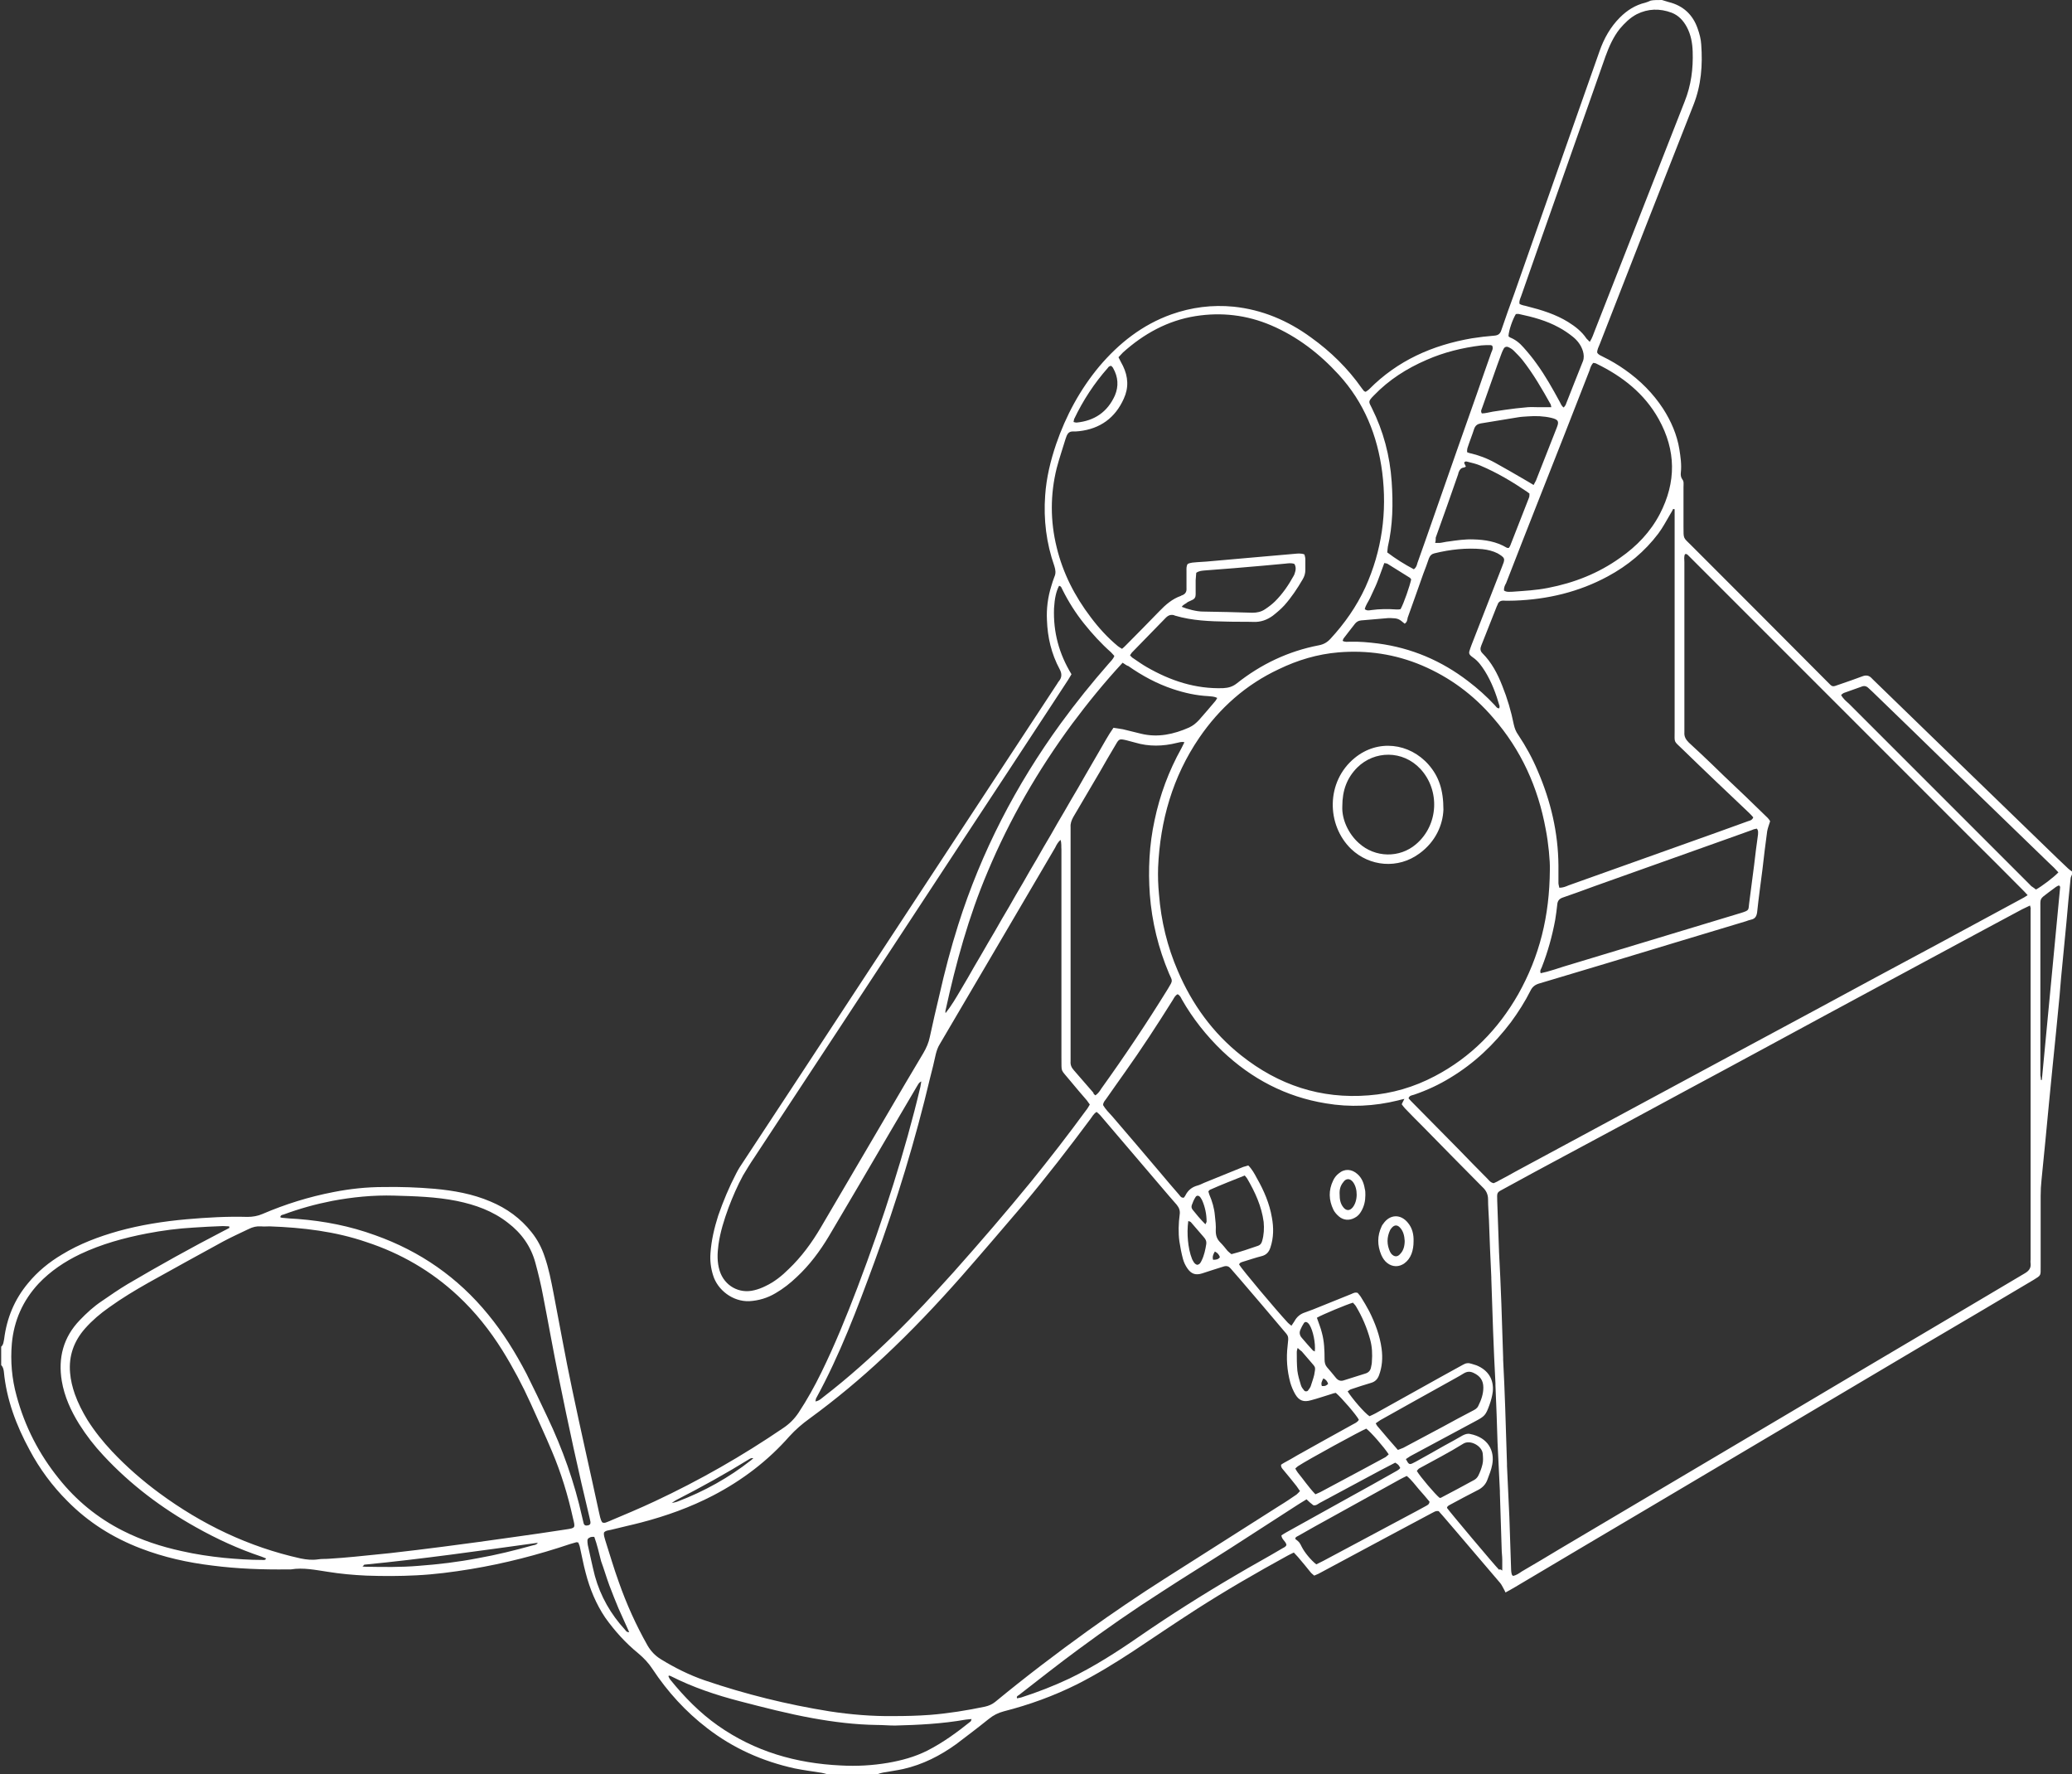 <?xml version="1.0" encoding="utf-8"?>
<!-- Generator: Adobe Illustrator 27.3.1, SVG Export Plug-In . SVG Version: 6.00 Build 0)  -->
<svg version="1.1" id="Layer_1" xmlns="http://www.w3.org/2000/svg" xmlns:xlink="http://www.w3.org/1999/xlink" x="0px" y="0px"
	 viewBox="0 0 700.8 600" style="enable-background:new 0 0 700.8 600;" xml:space="preserve">
<rect x="0" y="0" width="700.8" height="600" fill="#333333" stroke="none"/>
<style type="text/css">
	.st0{fill:#FFFFFF;}
</style>
<path class="st0" d="M562.1,0c0.8,0.2,1.5,0.5,2.3,0.7c4.9,1.2,8.2,4.3,9.8,9c0.6,1.7,1.1,3.5,1.2,5.4c0.5,6.9,0,13.7-2.6,20.3
	c-10.6,26.9-21.2,53.9-31.7,80.9c-0.4,1-0.9,1.9-0.9,2.9c0.4,0.8,1.2,1,1.9,1.4c2.7,1.3,5.2,2.8,7.6,4.5c5.1,3.6,9.4,7.9,12.8,13.1
	c2.7,4.2,4.7,8.8,5.5,13.7c0.4,2.6,0.8,5.2,0.5,7.9c-0.1,0.8,0,1.6,0.5,2.3c0.6,0.7,0.4,1.7,0.4,2.6c0,4.5,0,9,0,13.4
	c0,4.3-0.1,3.6,2.6,6.3c15.4,15.4,30.8,30.8,46.1,46.2c1.7,1.7,1.5,1.8,3.9,0.9c2.6-0.9,5.3-1.8,7.9-2.8c1.3-0.5,2.3-0.3,3.2,0.7
	c0.2,0.2,0.3,0.3,0.5,0.5c7.9,7.6,15.7,15.3,23.6,22.9c11.7,11.3,23.3,22.6,35,33.9c2.4,2.3,4.8,4.7,7.3,7c0.4,0.4,0.9,0.7,1.3,1
	c0,0.3,0,0.6,0,1c-0.2,0.5-0.5,1-0.5,1.6c-0.5,4.9-1,9.9-1.4,14.8c-0.4,4.1-0.8,8.3-1.2,12.4c-0.4,4.1-0.8,8.1-1.1,12.2
	c-0.4,4.1-0.8,8.3-1.2,12.4c-0.4,4-0.8,8-1.2,11.9c-0.4,4.1-0.8,8.1-1.2,12.2c-0.4,4.2-0.8,8.4-1.2,12.6c-0.4,4.4-0.9,8.7-1.3,13.1
	c-0.2,1.8-0.3,3.7-0.3,5.5c0,8,0,16,0,24c0,3,0.2,2.8-2.4,4.4c-12.5,7.4-24.9,14.8-37.4,22.1c-30.5,18.1-61.1,36.2-91.6,54.3
	c-15.5,9.2-31,18.3-46.4,27.5c-1,0.6-2.1,1.2-3.2,1.8c-0.2-0.5-0.4-0.8-0.6-1.2c-0.4-0.7-0.7-1.4-1.2-2c-5-5.9-10.1-11.8-15.1-17.7
	c-1.4-1.6-2.8-3.3-4.2-4.9c-0.5-0.6-1.1-1.2-1.5-1.7c-1.1-0.2-1.7,0.4-2.4,0.7c-5.4,2.9-10.9,5.8-16.3,8.7
	c-7.3,3.9-14.7,7.9-22,11.8c-0.4,0.2-0.9,0.4-1.4,0.6c-0.4-0.4-0.9-0.7-1.2-1.1c-1.4-1.7-2.8-3.5-4.3-5.2c-0.4-0.5-0.9-0.9-1.4-1.5
	c-0.8,0.4-1.5,0.7-2.2,1.1c-10.4,5.7-20.6,11.6-30.6,18c-7.3,4.7-14.4,9.5-21.6,14.3c-6.1,4-12.3,7.8-18.8,11.1
	c-8,4-16.3,7-24.9,9.2c-1.9,0.5-3.5,1.3-5.1,2.6c-3.6,2.9-7.3,5.7-11,8.5c-5.4,3.9-11.3,6.9-17.9,8.4c-2.3,0.5-4.6,0.8-6.8,1.2
	c-0.6,0.1-1.2,0.3-1.8,0.5c-5.8,0-11.5,0-17.3,0c-0.5-0.1-1.1-0.3-1.6-0.4c-3.1-0.5-6.2-0.9-9.2-1.5c-10.9-2.4-20.8-6.8-29.6-13.6
	c-7.3-5.6-13.4-12.3-18.5-20c-1.3-2-2.9-3.7-4.8-5.3c-4.3-3.5-8-7.6-11.2-12.1c-3.1-4.6-5.2-9.7-6.6-15.1c-0.8-2.9-1.3-5.9-2-8.9
	c-0.1-0.5-0.4-1-0.5-1.4c-0.3,0-0.5-0.1-0.6-0.1c-0.7,0.2-1.4,0.4-2.1,0.6c-11,3.7-22.2,6.6-33.7,8.5c-6.1,1-12.2,1.8-18.3,2.1
	c-5.7,0.3-11.3,0.3-17,0.1c-4.4-0.2-8.8-0.6-13.1-1.3c-4.1-0.6-8.2-1.5-12.4-0.8c-0.3,0-0.6,0-1,0c-8.6,0.1-17.1-0.2-25.6-1.3
	c-8.3-1-16.4-2.8-24.2-5.8c-9.4-3.6-17.7-8.8-24.8-16c-5.1-5.1-9.4-10.9-12.8-17.3c-4.5-8.3-7.8-17-8.7-26.5
	c-0.1-0.8-0.3-1.6-0.9-2.2c0-2.1,0-4.2,0-6.2c0.8-0.7,0.8-1.7,1-2.6c0.9-7.1,3.5-13.4,8.1-18.9c3.2-3.9,7.1-7.1,11.5-9.7
	c5.9-3.6,12.3-6,19-7.9c7.6-2.1,15.3-3.3,23.1-4c6.9-0.6,13.7-1,20.6-0.8c1.8,0,3.5-0.3,5.1-1c7.7-3.3,15.7-5.8,24-7.4
	c5.6-1.1,11.2-1.7,16.9-1.7c5.8-0.1,11.5,0.1,17.3,0.6c6.5,0.6,12.8,1.7,18.9,4.3c5.5,2.3,10.2,5.7,13.9,10.4c2,2.5,3.4,5.2,4.4,8.2
	c1.4,4,2.2,8.2,3,12.3c2.1,10.8,4,21.7,6.3,32.5c2.9,13.9,6.1,27.8,9.1,41.7c0.3,1.1,0.4,2.4,1.1,3.4c0.8,0.4,1.5-0.1,2.1-0.3
	c5.2-2.2,10.5-4.4,15.6-6.8c15.2-7.1,29.7-15.4,43.5-24.8c2.1-1.4,3.8-3.1,5.2-5.2c2.9-4.4,5.4-8.9,7.7-13.6
	c4.6-9.4,8.5-19,12.2-28.7c4.4-11.6,8.5-23.3,12.2-35.1c3.4-10.8,6.5-21.8,9.1-32.8c0.1-0.5,0.2-1.1,0.3-1.8
	c-0.9,0.4-1.1,1.1-1.5,1.7c-3,5.1-6,10.2-9,15.3c-6.9,11.8-13.8,23.6-20.8,35.4c-3,5-6.5,9.7-10.8,13.7c-2.2,2.1-4.6,4-7.2,5.5
	c-2.7,1.6-5.6,2.5-8.9,2.7c-5.6,0.2-10.7-3.8-12.2-8.7c-0.8-2.5-1.1-5-0.9-7.6c0.3-4.3,1.3-8.5,2.6-12.6c1.7-4.9,3.7-9.7,6.1-14.3
	c0.7-1.4,1.6-2.8,2.5-4.1c12.7-19.3,25.4-38.6,38.1-58c13.8-21.1,27.7-42.1,41.5-63.2c8.9-13.5,17.7-27,26.6-40.5
	c0.1-0.2,0.2-0.4,0.4-0.6c1.1-1.3,1.1-2.6,0.3-4.1c-2.8-5.2-4.1-10.8-4.3-16.6c-0.2-3.9,0.3-7.8,1.5-11.6c0.3-1,0.6-2,1-3
	c0.6-1.3,0.4-2.4,0-3.7c-2.7-7.7-3.7-15.7-3.1-23.9c0.4-5.9,1.8-11.7,3.7-17.3c3.3-9.6,8.1-18.5,14.6-26.3
	c6.7-7.9,14.6-14.1,24.4-17.6c6.8-2.4,13.8-3.3,21-2.6c9.7,1,18.4,4.7,26.2,10.4c6.7,4.8,12.5,10.5,17.2,17.2
	c0.2,0.3,0.5,0.6,0.7,0.9c0.1,0.1,0.3,0.2,0.6,0.3c0.4-0.3,0.8-0.5,1.2-0.9c9.6-9.7,21.4-14.9,34.7-17.2c2.5-0.4,5.1-0.7,7.6-0.9
	c1.3-0.1,2-0.6,2.4-1.9c1.4-4.2,2.9-8.3,4.4-12.4c5.7-16.1,11.3-32.3,17-48.4c3.9-11.2,7.9-22.3,11.8-33.5c1.5-4.3,3.7-8.2,6.9-11.4
	c2.4-2.4,5.2-4.2,8.6-5c0.6-0.2,1.2-0.4,1.8-0.7C559.2,0,560.6,0,562.1,0z M226.1,508.8c0.3-0.2,0.6-0.3,0.9-0.5
	c0.8-0.2,1.6-0.3,2.3-0.6c8.9-3.4,17.2-8,24.7-13.9c0.3-0.2,0.5-0.5,0.8-0.7c-0.5-0.1-0.8,0-1.2,0.2c-8.1,5-16.4,9.6-24.8,13.9
	c-0.6,0.3-1.2,0.8-1.8,1.2C226.8,508.5,226.4,508.7,226.1,508.8c0,0.1-0.1,0.1-0.2,0.1C226,508.9,226,508.8,226.1,508.8z M451.8,471
	c-0.6,0.1-1,0.2-1.5,0.4c-2.3,0.7-4.6,1.5-6.9,2.1c-2.4,0.7-4,0.2-5.3-2c-0.7-1.2-1.3-2.6-1.7-4c-1.1-4.1-1.4-8.2-0.9-12.4
	c0.4-3.6,0.4-3.1-1.7-5.6c-4.7-5.6-9.5-11.2-14.3-16.8c-1.1-1.3-2.2-2.5-3.3-3.8c-0.6-0.7-1.3-0.9-2.1-0.7c-0.5,0.2-1.1,0.3-1.6,0.5
	c-2,0.6-4,1.3-5.9,1.9c-2.2,0.7-3.7,0.2-5-1.7c-0.7-1-1.2-2.1-1.5-3.2c-0.5-1.9-0.9-3.9-1.2-5.9c-0.4-3-0.3-6.1,0.1-9.1
	c0.2-1.3-0.2-2.3-1-3.3c-0.9-1-1.8-2.1-2.7-3.1c-7.7-9.1-15.5-18.1-23.2-27.2c-0.4-0.4-0.8-0.8-1.2-1.1c-1,0.6-1.5,1.6-2.1,2.4
	c-7.3,9.8-14.7,19.4-22.5,28.7c-7,8.2-14,16.4-21.1,24.5c-8.3,9.4-16.9,18.5-26.1,27.1c-8,7.5-16.4,14.5-25.3,21
	c-2.5,1.8-4.7,3.7-6.8,6c-7.3,8.3-16,14.9-25.8,20c-7.7,4-15.8,6.9-24.2,9.1c-3.4,0.9-6.8,1.6-10.3,2.5c-0.8,0.2-1.8,0.2-2.4,0.9
	c-0.2,0.9,0.2,1.8,0.4,2.6c1.5,4.7,2.9,9.5,4.6,14.2c2.6,7.4,5.8,14.5,9.7,21.4c1.1,1.9,2.5,3.4,4.4,4.6c4.7,2.9,9.7,5.4,14.9,7.2
	c13.8,4.7,27.9,8.2,42.3,10.5c7.2,1.1,14.5,1.7,21.7,1.6c4.1,0,8.1-0.1,12.2-0.4c6.3-0.5,12.5-1.5,18.7-2.8c1.3-0.3,2.4-0.8,3.4-1.6
	c10.2-8.4,20.7-16.4,31.4-24.1c8.5-6.1,17.2-12,26-17.6c12.9-8.2,25.8-16.4,38.7-24.6c2-1.2,3.9-2.5,5.8-3.8
	c0.4-0.3,0.7-0.7,1.2-1.2c-0.5-0.6-0.8-1.2-1.2-1.7c-1.4-1.8-2.9-3.6-4.4-5.4c-0.4-0.5-0.9-0.9-0.8-1.8c0.3-0.2,0.7-0.5,1.1-0.7
	c1.5-0.8,2.9-1.6,4.4-2.5c6.2-3.5,12.4-6.9,18.7-10.4c0.7-0.4,1.6-0.7,2.1-1.6C458.8,478.5,453.7,472.6,451.8,471z M686.6,306.2
	c-1.1,0.5-1.9,0.9-2.7,1.3c-4.2,2.2-8.3,4.5-12.5,6.7c-10.8,5.8-21.7,11.7-32.5,17.5c-14.1,7.6-28.2,15.2-42.2,22.8
	c-8.5,4.6-17,9.2-25.6,13.8c-13.9,7.5-27.7,15-41.6,22.4c-6.9,3.7-13.8,7.4-20.7,11.2c-2.6,1.4-2.5,1.1-2.4,4.3
	c0.2,5.6,0.4,11.2,0.6,16.8c0,0.1,0,0.2,0,0.2c0.3,5.9,0.6,11.8,0.8,17.7c0.2,6.1,0.4,12.1,0.6,18.2c0,0.2,0,0.5,0,0.7
	c0.3,5.4,0.5,10.9,0.7,16.3c0.2,6.3,0.4,12.6,0.6,18.9c0,0.2,0,0.5,0,0.7c0.3,5.7,0.5,11.5,0.8,17.2c0.2,6,0.4,12,0.6,18
	c0,0.5,0.1,1,0.2,1.4c0,0.2,0.3,0.4,0.4,0.6c1.2-0.2,2.1-0.9,3-1.5c4.3-2.5,8.5-5,12.8-7.6c26-15.4,52-30.8,78-46.2
	c17.8-10.6,35.6-21.1,53.5-31.7c8.6-5.1,17.2-10.2,25.8-15.3c1.4-0.8,2.2-1.8,2-3.4c-0.1-0.5,0-1,0-1.4c0-38.6,0-77.3,0-115.9
	c0-0.8,0-1.6,0-2.4C686.9,307.3,686.8,306.9,686.6,306.2z M524.2,294.1c0.1-2.9-0.5-9.2-1.4-13.7c-2.6-14.2-8.3-26.8-17.8-37.7
	c-6.7-7.8-14.7-13.7-24.1-17.7c-9-3.8-18.4-5.2-28.2-4.4c-7.1,0.6-13.8,2.6-20.2,5.7c-11.1,5.2-20,13.1-26.9,23.2
	c-9,13.2-13.2,28-13.9,43.8c-0.1,3,0,6.1,0.3,9.1c0.7,9,2.8,17.7,6.4,26c4.8,11.2,11.8,20.9,21.4,28.5c12.6,10,26.9,14.8,43.1,13.5
	c7.9-0.6,15.4-2.8,22.4-6.5c12.2-6.4,21.4-15.8,28.2-27.7C520.7,323.4,524.1,309.8,524.2,294.1z M91.2,414.7c-1,0-1.9,0.1-2.9,0
	c-1.5-0.1-2.8,0.2-4.2,0.9c-2.9,1.4-5.8,2.7-8.6,4.2c-8.4,4.6-16.8,9.2-25.2,13.9c-4.6,2.6-9.1,5.3-13.4,8.4c-3,2.1-5.7,4.4-8.1,7.1
	c-3.8,4.3-5.6,9.3-5.1,15c0.2,2.5,0.8,4.9,1.6,7.2c1.1,3.1,2.6,6,4.3,8.8c2.4,3.8,5.2,7.3,8.3,10.6c4.9,5.2,10.3,9.9,16,14.1
	c14.4,10.6,30.2,18.2,47.8,22.1c2,0.4,3.9,0.6,5.9,0.3c1.2-0.2,2.4-0.1,3.6-0.2c3-0.2,5.9-0.4,8.8-0.7c4-0.4,8-0.8,11.9-1.2
	c6-0.7,12.1-1.4,18.1-2.2c7.9-1,15.7-2.1,23.5-3.2c5.9-0.8,11.9-1.7,17.8-2.6c3.4-0.5,3.3-0.5,2.5-3.8c-1.7-7.7-4-15.3-7.1-22.6
	c-2.3-5.5-4.8-10.8-7.2-16.2c-2.8-6.2-6-12.2-9.6-18c-4.2-6.7-9.1-12.9-15-18.4c-9-8.4-19.4-14.4-31-18.2
	C113.4,416.4,102.4,415.1,91.2,414.7z M685.8,302.7c-0.8-0.9-1.4-1.5-2-2.1c-5.5-5.6-11.1-11.1-16.6-16.6
	c-30.9-30.9-61.9-61.9-92.8-92.8c-1.1-1.1-2.3-2.3-3.4-3.4c-0.3-0.3-0.6-0.6-1.1-0.4c-0.4,0.8-0.2,1.8-0.2,2.7c0,18.8,0,37.6,0,56.4
	c0,0.4,0,0.8,0,1.2c-0.1,1.4,0.5,2.4,1.5,3.4c1.4,1.3,2.8,2.6,4.2,3.9c2.6,2.4,5.1,4.9,7.6,7.3c5,4.7,10,9.5,14.9,14.3
	c0.4,0.4,0.7,0.9,0.8,1.1c-0.4,1.3-0.8,2.3-1,3.4c-0.6,4.3-1.1,8.6-1.6,12.9c-0.6,4.8-1.3,9.7-1.8,14.5c-0.2,1.4-0.7,2.2-2.1,2.5
	c-0.5,0.1-1.1,0.3-1.6,0.5c-8,2.4-15.9,4.8-23.9,7.2c-15.4,4.7-30.8,9.3-46.2,13.9c-1.3,0.4-2.2,1.1-2.8,2.3
	c-1.9,3.8-4.2,7.4-6.7,10.8c-5.7,7.5-12.3,13.8-20.4,18.7c-3.9,2.4-8,4.3-12.4,5.8c-0.6,0.2-1.5,0.2-1.8,1.2
	c0.5,0.6,1.1,1.2,1.7,1.8c5,5.1,10,10.1,15,15.2c3.3,3.4,6.6,6.8,9.9,10.1c0.6,0.6,1.1,1.4,2.2,1.6c0.6-0.3,1.2-0.5,1.8-0.9
	c1.9-1,3.8-2,5.7-3.1c11.1-6,22.3-12,33.4-18c13.7-7.4,27.5-14.8,41.2-22.2c8.8-4.7,17.6-9.5,26.4-14.2c13.9-7.5,27.7-15,41.6-22.4
	c9.5-5.1,19-10.3,28.5-15.4C684.4,303.6,684.9,303.3,685.8,302.7z M441.2,187.5c0.1,0.5,0.3,1,0.3,1.6c0,1.2,0,2.4,0,3.6
	c0,1.2-0.3,2.2-0.9,3.2c-1.8,3.1-3.8,6.1-6.2,8.8c-1.2,1.3-2.5,2.4-3.9,3.5c-1.9,1.4-4.1,2.2-6.5,2.1c-3-0.1-5.9,0-8.9-0.1
	c-5.9-0.1-11.8-0.3-17.6-2c-0.1,0-0.2,0-0.2-0.1c-1.2-0.4-2.1-0.1-3,0.8c-3.8,3.9-7.6,7.8-11.4,11.7c-0.3,0.3-0.4,0.6-0.7,1
	c0.4,0.4,0.7,0.8,1.1,1c1.5,1,3,2.1,4.6,3c8,4.6,16.4,7.4,25.8,7.1c1.8-0.1,3.2-0.5,4.6-1.6c8.2-6.5,17.4-10.9,27.8-12.9
	c1.6-0.3,2.8-1,3.9-2.2c4.8-5.2,8.8-10.9,11.8-17.4c5.6-12.4,7.4-25.4,5.7-38.9c-1.6-12.4-6.1-23.6-14.7-33
	c-6.5-7.1-14-12.9-22.9-16.7c-8.2-3.5-16.8-4.5-25.6-3.1c-9.4,1.5-17.5,6-24.5,12.3c-0.5,0.5-0.9,1-1.5,1.6c0.5,1,1,2,1.5,2.9
	c1.8,3.7,2,7.4,0.3,11.1c-2.9,6.5-8,10.2-15.1,11c-0.7,0.1-1.4,0.1-2.2,0.1c-1,0-1.6,0.5-2,1.4c-0.1,0.4-0.3,0.7-0.4,1.1
	c-1,3.3-2.1,6.5-3,9.9c-2.2,8.9-2.2,17.9,0,26.8c2.1,8.7,6.1,16.5,11.5,23.6c2.7,3.6,5.7,6.9,9.2,9.8c0.4,0.3,0.9,0.6,1.4,0.9
	c0.5-0.4,0.9-0.8,1.3-1.2c3.8-3.8,7.5-7.6,11.3-11.5c2.1-2.2,4.4-4.2,7.3-5.2c0.1-0.1,0.3-0.2,0.4-0.2c1.1-0.4,1.6-1.2,1.5-2.4
	c0-1.9,0-3.8,0-5.8c0-0.8-0.1-1.6,0.4-2.4c1-0.5,2.1-0.5,3.2-0.6c1-0.1,2.1-0.1,3.1-0.2c4.5-0.4,9.1-0.8,13.6-1.2
	c5.3-0.5,10.7-0.9,16-1.4C438.8,187.2,440,187,441.2,187.5z M508.1,531.1c0-1.5,0-2.6,0-3.7c0-1.2-0.2-2.4-0.2-3.6
	c-0.2-6.3-0.4-12.6-0.6-18.9c0-0.2,0-0.5,0-0.7c-0.3-5.5-0.5-11-0.8-16.5c-0.2-6.4-0.4-12.8-0.7-19.2c0-0.2,0-0.5,0-0.7
	c-0.3-5.9-0.6-11.8-0.8-17.7c-0.2-5.9-0.4-11.8-0.6-17.7c0-0.2,0-0.3,0-0.5c-0.3-6.5-0.6-12.9-0.8-19.4c-0.1-2.3-0.3-4.6-0.3-6.9
	c0-1.7-0.6-3-1.9-4.2c-6.7-6.7-13.4-13.6-20-20.3c-2.1-2.1-4.2-4.2-6.2-6.3c-0.4-0.4-0.8-1-1.1-1.4c0.3-0.6,0.5-1.1,0.9-1.8
	c-0.9,0.2-1.5,0.3-2.1,0.5c-8.1,2-16.3,2.4-24.5,1c-13.5-2.2-25.1-8.3-35-17.7c-5.4-5.2-10-11-13.7-17.5c-0.3-0.6-0.6-1.3-1.4-1.7
	c-0.8,0.4-1.2,1.2-1.6,1.9c-5.2,8.3-10.6,16.6-16.3,24.6c-2.1,3-4.2,5.9-6.2,8.8c-0.4,0.6-1.1,1.2-1.1,2.2c0.8,1.4,2,2.6,3.1,3.8
	c5.4,6.3,10.8,12.6,16.2,19c2.1,2.5,4.2,5,6.4,7.5c0.4,0.5,0.7,1.1,1.6,1c0.2-0.3,0.5-0.6,0.6-0.9c0.9-1.7,2.2-2.7,4-3.2
	c0.8-0.2,1.5-0.6,2.2-0.9c4.4-1.8,8.9-3.6,13.3-5.4c0.6-0.2,1.2-0.3,1.7-0.5c1.3,1.3,2.1,2.8,2.9,4.3c2.4,4.2,4.3,8.6,5.1,13.4
	c0.6,3.3,0.6,6.7-0.5,10c-0.5,1.6-1.4,2.6-3.1,3c-2,0.5-4,1.2-6,1.8c-0.6,0.2-1.3,0.3-1.5,1c0.9,1.6,12.5,15.4,16.5,19.7
	c0.3,0.3,0.7,0.6,1.2,1c0.4-0.6,0.7-1,1-1.5c0.8-1.5,2-2.5,3.6-3c0.9-0.3,1.8-0.7,2.7-1c4.3-1.7,8.6-3.5,12.9-5.2
	c0.7-0.3,1.3-0.7,2.2-0.4c0.3,0.4,0.8,0.9,1.1,1.4c1,1.6,1.9,3.1,2.8,4.8c2,4,3.6,8.2,4.2,12.7c0.4,3.1,0.2,6.1-0.9,9
	c-0.5,1.3-1.3,2.1-2.6,2.5c-2.3,0.7-4.6,1.4-6.9,2.2c-0.4,0.1-0.7,0.5-1.1,0.7c1.6,2.5,5.7,7.3,7.4,8.4c0.6-0.3,1.2-0.5,1.9-0.9
	c7.6-4.2,15.2-8.5,22.8-12.7c2.3-1.3,4.6-2.5,6.9-3.8c1-0.6,1.9-0.7,3-0.3c0.5,0.2,1.1,0.3,1.6,0.5c3.9,1.6,5.9,4.7,5.5,8.9
	c-0.2,1.5-0.6,3-1.1,4.4c-1.3,3.6-1.6,3.9-5,5.7c-7.3,3.9-14.5,7.8-21.8,11.7c-0.5,0.3-1,0.7-1.5,1c1,1.9,1.2,2,2.7,1.2
	c0.2-0.1,0.4-0.2,0.6-0.3c3.3-1.8,6.6-3.7,9.8-5.5c2-1.1,4.1-2.2,6.1-3.4c0.8-0.4,1.6-0.7,2.5-0.5c6.2,1.2,8.4,5.8,7.5,10.4
	c-0.3,1.7-1,3.4-1.6,5c-0.6,1.7-1.8,2.9-3.5,3.7c-3,1.5-5.9,3.1-8.9,4.7c-0.5,0.3-1.2,0.5-1.3,1.2c0.8,1.2,16.1,19.4,17.6,20.9
	C507.3,530.6,507.6,530.7,508.1,531.1z M566.4,172.2c-0.2,0-0.3-0.1-0.5-0.1c-0.3,0.6-0.6,1.2-1,1.8c-1.3,2.2-2.5,4.5-4,6.5
	c-4.6,6.1-10.4,10.9-17.1,14.5c-9.8,5.3-20.4,7.8-31.5,8.2c-1.3,0-2.6,0.1-3.8,0c-1,0-1.7,0.4-2,1.4c-0.1,0.2-0.1,0.3-0.2,0.4
	c-1.8,4.5-3.5,8.9-5.3,13.4c-0.4,1-0.4,1.8,0.4,2.6c3.1,3.1,5.1,6.9,6.7,11c1.7,4.2,3,8.6,3.9,13.1c0.3,1.3,0.7,2.4,1.5,3.5
	c2.6,3.9,4.8,7.9,6.6,12.2c4.4,10.2,6.9,20.8,7,31.9c0,2,0,4,0,6c0,0.5,0.2,1,0.3,1.6c1.2,0,2.2-0.4,3.1-0.8
	c16.6-5.9,33.3-11.9,49.9-17.8c3.6-1.3,7.2-2.6,10.8-3.9c0.6-0.2,1.4-0.3,1.8-1.3c-0.4-0.5-0.9-1-1.4-1.5
	c-7.6-7.2-15.2-14.4-22.7-21.7c-2.9-2.8-2.5-1.9-2.5-6c0-24.1,0-48.1,0-72.2C566.4,174.1,566.4,173.1,566.4,172.2z M358.7,284
	c-1,0.9-1.4,1.8-1.8,2.6c-7.5,12.8-15.1,25.7-22.6,38.5c-5.5,9.3-10.9,18.6-16.4,27.9c-0.7,1.1-1.1,2.3-1.4,3.5
	c-0.6,2.7-1.2,5.3-1.9,7.9c-5,21.1-11.3,41.8-18.8,62.2c-5.8,15.8-11.7,31.5-19.8,46.3c-0.1,0.2-0.1,0.6-0.2,1c1.3-0.2,2-1,2.8-1.6
	c8.3-6.4,16.1-13.4,23.6-20.7c7.1-6.9,13.7-14.1,20.3-21.4c8.9-10,17.7-20.2,26.2-30.6c6.4-7.9,12.6-15.9,18.6-24.1
	c0.5-0.6,0.9-1.3,1.3-2c-0.4-0.6-0.7-1-1-1.4c-1.9-2.2-3.8-4.4-5.6-6.6c-3.5-4.3-2.9-2.5-3-7.9c0-23.4,0-46.9,0-70.3
	C358.9,286.3,359.1,285.3,358.7,284z M362.4,228c-0.5,0.8-0.8,1.4-1.2,2c-1.7,2.6-3.4,5.2-5.1,7.8c-10.1,15.4-20.2,30.8-30.3,46.1
	c-14.1,21.5-28.2,42.9-42.3,64.4c-9.5,14.4-19,28.9-28.5,43.3c-1.3,1.9-2.5,3.9-3.7,5.9c-1.9,3.5-3.5,7.2-4.9,10.9
	c-1.5,4.1-2.8,8.2-3.4,12.5c-0.4,3-0.5,5.9,0.4,8.8c1.6,5.1,6.6,7.9,11.7,6.6c1.3-0.3,2.6-0.8,3.8-1.4c3-1.4,5.6-3.5,7.9-5.8
	c4.3-4.1,7.8-8.9,10.8-14c7.5-12.8,15.1-25.7,22.6-38.5c4-6.8,8-13.7,12.1-20.5c1-1.7,1.8-3.5,2.2-5.5c1-4.7,2.1-9.4,3.2-14
	c1.8-8,3.9-16,6.4-23.9c7.8-24.6,19.5-47.2,34.7-68.1c5.1-7,10.5-13.7,16.2-20.2c0.7-0.8,1.5-1.5,1.9-2.6c-0.4-0.4-0.7-0.8-1.1-1.2
	c-3.4-3-6.4-6.3-9.2-9.8c-2.8-3.5-5.2-7.3-7.2-11.3c-0.3-0.5-0.4-1.3-1.2-1.4c-1,1.9-1.5,4.3-1.7,7.6
	C356.2,213.8,358.2,221.1,362.4,228z M537.7,115.6c0.9-1.4,1.2-2.6,1.7-3.8c10.1-25.8,20.3-51.7,30.4-77.5
	c2.2-5.5,2.9-11.1,2.7-16.9c-0.1-2.9-0.6-5.7-2-8.3c-1.2-2.2-2.8-3.9-5.1-4.8c-4-1.5-8-1.4-11.8,0.5c-2.3,1.2-4.1,3-5.8,5
	c-2.2,2.8-3.6,6-4.8,9.3c-3.3,9.3-6.5,18.6-9.8,27.8c-3.9,11.2-7.9,22.3-11.8,33.5c-2.3,6.6-4.6,13.1-6.9,19.7
	c-0.3,0.8-0.7,1.6-0.6,2.6c0.8,0.6,1.8,0.6,2.7,0.9c4.8,1.2,9.6,2.7,13.8,5.3c2.4,1.5,4.6,3.2,6.2,5.6
	C536.9,114.8,537.2,115.1,537.7,115.6z M370.5,370.4c1-0.7,1.5-1.5,2-2.3c7.9-11,15.4-22.2,22.5-33.7c1.8-3,1.6-2.5,0.4-5.2
	c-3.6-8.5-5.8-17.5-6.5-26.7c-0.6-8.4-0.2-16.8,1.6-25.1c1.8-8.6,4.8-16.7,9.1-24.4c0.3-0.6,0.6-1.2,1-2c-1-0.3-1.8,0.1-2.5,0.2
	c-4.8,1.2-9.5,1.3-14.2-0.1c-1-0.3-2-0.5-3-0.8c-2.3-0.5-2.4-0.5-3.6,1.6c-1.8,3-3.6,6.1-5.3,9.1c-3,5.1-6,10.2-9,15.3
	c-0.6,1.1-1,2.2-0.9,3.4c0,0.6,0,1.1,0,1.7c0,25.2,0,50.4,0,75.6c0,0.6,0,1.3,0,1.9c-0.1,1.2,0.3,2.1,1.1,3c2.2,2.5,4.4,5.1,6.6,7.6
	C369.8,369.9,370.1,370.1,370.5,370.4z M77.6,415.2c0-0.2-0.1-0.3-0.1-0.5c-0.7,0-1.4-0.1-2.1-0.1c-3.3,0.1-6.5,0.3-9.8,0.5
	c-5.4,0.3-10.7,1-15.9,2c-7.8,1.5-15.4,3.6-22.6,7c-5.2,2.5-10,5.7-14,9.9c-5.4,5.8-8.4,12.6-9.1,20.4c-0.5,5.9,0,11.8,1.6,17.6
	c2.8,10.4,7.6,19.7,14.3,28c5.9,7.4,13.1,13.3,21.6,17.6c6.3,3.2,13,5.4,19.9,6.9c4.8,1.1,9.6,1.8,14.4,2.3
	c4.3,0.4,8.6,0.7,12.9,0.7c0.4,0,1,0.2,1.3-0.5c-0.5-0.2-1-0.4-1.5-0.6c-7.8-2.6-15.2-6-22.3-10C54.6,509.9,44.1,502,35,492.2
	c-3.1-3.3-5.8-6.8-8.2-10.6c-2.8-4.5-5-9.3-5.9-14.6c-1.3-7.8,0.5-14.8,6.1-20.6c2.3-2.4,4.7-4.6,7.4-6.4c2.9-2,5.8-4,8.8-5.8
	c10.7-6.3,21.5-12.3,32.5-18C76.4,415.9,77,415.5,77.6,415.2z M508.7,199.7c0.9,0.6,1.9,0.4,2.8,0.4c4.1-0.3,8.1-0.5,12.1-1.3
	c8.8-1.7,17-4.9,24.4-10.2c5.6-3.9,10.2-8.7,13.4-14.8c5.6-10.8,5.5-21.5-0.4-32.1c-4.8-8.6-12.2-14.4-21-18.7
	c-0.3-0.2-0.7-0.2-1.1-0.3c-0.8,0.8-1,1.7-1.3,2.6c-5.7,14.6-11.4,29.2-17.2,43.8c-3.7,9.4-7.4,18.8-11,28.1
	C509,197.9,508.6,198.7,508.7,199.7z M94.8,411.6c0.2,0.1,0.4,0.2,0.6,0.2c1.8,0.2,3.5,0.3,5.3,0.4c9,0.7,17.7,2.4,26.2,5.5
	c15.2,5.4,28,14.3,38.2,26.8c5.1,6.2,9.3,13,13,20.1c2.4,4.8,4.7,9.6,7,14.5c5.2,10.9,9.2,22.2,11.8,33.9c0.2,0.7,0.3,1.4,0.5,2.1
	c0.2,0.7,0.7,0.9,1.5,0.7c0.6-0.1,0.9-0.5,0.8-1.2c-0.1-0.5-0.2-0.9-0.3-1.4c-3.8-15.7-7.2-31.5-10.4-47.3
	c-1.9-9.2-3.5-18.4-5.3-27.6c-0.7-3.8-1.6-7.5-2.6-11.2c-1.5-5.6-4.7-10.1-9.3-13.6c-5.1-4-11-6.1-17.3-7.4
	c-7-1.4-14.1-1.6-21.2-1.8c-7.1-0.2-14.1,0.5-21,1.8c-5.6,1.1-11,2.6-16.4,4.6C95.6,410.8,94.9,410.8,94.8,411.6z M379.7,224.1
	c-6.2,6.7-11.8,13.6-17.1,20.7c-11.5,15.6-21.1,32.2-28.6,50.1c-6.4,15.1-10.7,30.8-14.2,46.8c-0.1,0.3,0,0.6,0,0.9
	c2-2.5,3.5-5.1,5.1-7.8c1.6-2.7,3.2-5.4,4.7-8.1c1.5-2.6,3.1-5.2,4.6-7.9c1.6-2.7,3.2-5.4,4.7-8.1c1.6-2.7,3.2-5.4,4.7-8.1
	c1.6-2.7,3.2-5.4,4.7-8.1c1.6-2.7,3.2-5.4,4.7-8.1c1.6-2.7,3.2-5.4,4.7-8.1c1.5-2.6,3.1-5.2,4.6-7.9c1.6-2.7,3.2-5.4,4.7-8.1
	c1.6-2.7,3.1-5.4,4.7-8.1c1.6-2.7,3-5.4,4.9-8.1c1.1,0.2,2.2,0.3,3.2,0.5c2,0.5,4,1,6.1,1.5c5.7,1.4,11.1,0.2,16.3-2.1
	c1.3-0.6,2.4-1.5,3.4-2.6c1.8-2.1,3.7-4.2,5.5-6.4c0.2-0.3,0.4-0.6,0.6-1c-1-0.5-2-0.5-3-0.6c-4.1-0.2-8.1-1.1-12-2.4
	c-5.4-1.8-10.4-4.5-15.1-7.8C381.3,225.2,380.6,224.7,379.7,224.1z M594.2,280.2c-0.5,0.1-1.1,0.2-1.7,0.5c-2.7,1-5.4,1.9-8.1,2.9
	c-15.1,5.4-30.1,10.7-45.2,16.1c-3.5,1.3-7.1,2.6-10.6,3.8c-1.2,0.4-1.8,1.1-1.9,2.4c-0.2,1.7-0.4,3.5-0.7,5.2
	c-1,5.4-2.5,10.8-4.5,15.9c-0.2,0.6-0.8,1.2-0.4,2.1c0.7-0.2,1.4-0.3,2.1-0.5c1.8-0.5,3.7-1.1,5.5-1.7c20.1-6.1,40.1-12.1,60.2-18.2
	c2.9-0.9,2.4-1,2.7-3.2c0.6-4.4,1.1-8.7,1.7-13.1c0.4-3.4,0.8-6.8,1.3-10.2C594.6,281.5,594.8,280.9,594.2,280.2z M478.2,192.5
	c0.9-0.7,1-1.4,1.2-2.1c0.9-2.6,1.9-5.3,2.8-7.9c3.5-10.1,7.1-20.2,10.6-30.3c2.2-6.3,4.5-12.7,6.7-19c1.6-4.7,3.3-9.4,4.9-14
	c0.3-0.7,0.7-1.4,0.3-2.3c-0.2-0.1-0.4-0.2-0.6-0.2c-1,0-2.1,0-3.1,0.1c-6.4,0.8-12.6,2.3-18.5,4.9c-6.7,2.9-12.7,6.7-17.8,12
	c-2.2,2.2-1.7,2.2-0.7,4.3c3.9,7.8,6.1,16.1,6.7,24.9c0.5,7.4,0.4,14.7-1.3,22c-0.1,0.6-0.1,1.2-0.2,1.9
	C472.1,189,475,190.8,478.2,192.5z M475.1,210.9c-2-1.7-2.3-1.8-4.8-1.9c-0.2,0-0.5,0-0.7,0c-3.1,0.3-6.2,0.5-9.3,0.8
	c-0.9,0.1-1.5,0.5-2,1.1c-1.3,1.7-2.6,3.3-3.8,4.9c-0.2,0.2-0.2,0.5-0.4,0.9c0.9,0.5,1.7,0.3,2.4,0.3c3.2-0.1,6.4,0.2,9.6,0.6
	c11.3,1.5,21.4,5.8,30.4,12.7c3.3,2.5,6.3,5.2,9.1,8.2c0.4,0.4,0.7,1.1,1.5,1c0-0.2,0.1-0.5,0.1-0.7c-1.2-4.2-2.7-8.2-5-11.9
	c-1.1-1.7-2.2-3.3-3.9-4.5c-1.7-1.2-1.6-1.5-1-3.2c0.1-0.4,0.3-0.7,0.4-1.1c3.4-8.8,6.9-17.6,10.3-26.4c0.2-0.5,0.4-1,0.6-1.6
	c0.3-1,0.1-1.5-0.7-2.1c-0.4-0.3-0.9-0.6-1.4-0.9c-1.6-0.8-3.3-1.2-5.1-1.4c-5.5-0.5-10.9,0.1-16.2,1.4c-0.9,0.2-1.5,0.7-1.9,1.7
	c-0.6,1.7-1.2,3.5-1.9,5.2c-1.8,5-3.5,10-5.3,14.9C476,209.6,475.9,210.4,475.1,210.9z M226.2,566.6c-0.1,0.2-0.1,0.3-0.1,0.3
	c0.2,0.4,0.4,0.9,0.7,1.2c4.7,5.8,9.9,11.1,16,15.4c12.5,8.8,26.5,12.8,41.6,13.5c5.4,0.3,10.7,0,16-0.9c4.6-0.8,9-2,13.2-4.1
	c5.3-2.7,10.1-6.2,14.7-9.9c0.1-0.1,0.2-0.4,0.3-0.8c-0.8,0.1-1.4,0.1-2,0.2c-7.9,1.4-15.9,1.8-23.9,2c-2.1,0-4.1-0.2-6.2-0.2
	c-7.3-0.1-14.5-1-21.7-2.3c-8.3-1.5-16.4-3.6-24.5-5.7c-8.1-2.1-15.9-4.7-23.4-8.5C226.8,566.7,226.5,566.7,226.2,566.6z M441.9,507
	c-1,0.6-1.8,1.1-2.6,1.6c-7.8,5-15.6,10.1-23.4,15.1c-7.5,4.8-15.2,9.5-22.7,14.4c-9.7,6.2-19.2,12.8-28.4,19.6
	c-6.8,5-13.5,10.3-20.2,15.5c-0.3,0.2-0.9,0.4-0.6,1.1c0.4-0.1,0.9-0.2,1.4-0.3c5.6-1.8,11-3.9,16.3-6.4c8.3-4,16.1-9,23.6-14.2
	c10.6-7.3,21.5-14.2,32.6-20.7c5.2-3.1,10.6-6,15.8-9.1c0.5-0.3,1.2-0.5,1.4-1.2c-0.2-1.2-1.6-1.8-1.7-3.2c0.5-0.3,1-0.7,1.6-1
	c7.2-4,14.4-8,21.6-12c4.9-2.7,9.8-5.4,14.7-8.2c0.8-0.5,1.7-0.8,2.3-1.6c-0.6-1.1-0.6-1.1-1.7-1.8c-1.6,0.8-3.3,1.7-5,2.6
	c-6.8,3.7-13.7,7.3-20.5,11c-0.7,0.4-1.3,1-2.2,0.8C443.4,508.4,442.7,507.8,441.9,507z M696.2,295c-0.6-0.6-1-1.1-1.5-1.6
	c-0.7-0.7-1.4-1.3-2.1-2c-10.5-10.2-21-20.3-31.5-30.5c-9.2-9-18.4-17.9-27.7-26.9c-0.5-0.4-0.9-0.9-1.4-1.3
	c-0.7-0.7-1.5-0.9-2.4-0.5c-1.9,0.7-3.9,1.4-5.9,2.1c-0.3,0.1-0.6,0.4-1,0.7c0.7,1.3,1.7,2.1,2.6,2.9c20.4,20.4,40.8,40.8,61.2,61.2
	c0.3,0.3,0.5,0.6,0.9,0.8c0.4,0.3,0.9,0.6,1.2,0.9C690.5,299.8,694.7,296.6,696.2,295z M485.4,183.6c0.7,0,1.1,0,1.5,0
	c1-0.1,2-0.4,3.1-0.5c2.8-0.4,5.5-0.8,8.3-0.7c3.9,0.1,7.8,0.7,11.3,2.8c0.2,0.1,0.4,0.1,0.7,0.1c0.2-0.3,0.4-0.5,0.5-0.8
	c2.1-5.3,4.2-10.7,6.3-16.1c0.2-0.4,0.2-0.9,0.2-1.5c-0.3-0.2-0.5-0.4-0.8-0.6c-5-3.4-10.2-6.5-15.9-8.9c-1.4-0.6-2.9-0.9-4.4-1.3
	c-0.4-0.1-0.8-0.1-1,0.4c0.2,0.4,0.4,0.8,0.6,1.3c-0.3,0.1-0.5,0.3-0.7,0.3c-0.9,0.1-1.4,0.7-1.7,1.5c-0.1,0.2-0.2,0.5-0.2,0.7
	c-2.5,7.2-5,14.3-7.6,21.5C485.6,182.4,485.6,182.9,485.4,183.6z M445.2,529c0.8-0.4,1.6-0.8,2.4-1.2c9.4-5,18.7-10,28.1-15
	c2.2-1.2,4.4-2.3,6.5-3.5c0.5-0.3,1.2-0.5,1.3-1.5c-1.1-1.3-2.3-2.8-3.6-4.2c-1.3-1.5-2.4-3.1-4.1-4.5c-0.8,0.4-1.5,0.7-2.2,1.1
	c-7.8,4.3-15.7,8.7-23.5,13c-3.6,2-7.3,4-10.9,6.1c-0.5,0.3-1.1,0.4-1.1,1.1c1.4,1.1,1.4,1.1,2.2,2.7
	C441.2,524.9,443.3,527.5,445.2,529z M399.7,205.2c1.9,0.8,5.1,1.6,7.1,1.6c5.6,0.1,11.2,0.2,16.8,0.4c1.5,0,3-0.3,4.3-1.2
	c1.2-0.8,2.4-1.7,3.4-2.7c2.5-2.5,4.5-5.4,6.2-8.5c0.2-0.3,0.3-0.6,0.4-0.9c0.4-1.1,0.5-2.2-0.1-3.2c-1.1-0.4-2.1-0.2-3.1-0.1
	c-2.5,0.2-5.1,0.5-7.6,0.7c-6.5,0.6-13,1.1-19.6,1.6c-0.9,0.1-1.9,0.1-2.9,0.8c-0.1,0.8-0.1,1.7-0.2,2.5c0,1.6,0,3.2,0,4.8
	c0,0.9-0.3,1.5-1.2,1.9c-0.5,0.2-1,0.5-1.5,0.7C401.1,204.2,400.3,204.3,399.7,205.2z M518.7,164c0.4-0.7,0.6-1.1,0.8-1.5
	c2.3-5.9,4.7-11.9,7-17.8c0.8-2,0.8-2.8-1.8-3.4c-2.6-0.6-5.2-0.7-7.9-0.5c-1.1,0.1-2.2,0.1-3.3,0.3c-4.3,0.7-8.5,1.4-12.8,2.1
	c-1,0.2-1.7,0.7-2.1,1.8c-0.7,2.2-1.6,4.4-2.3,6.6c-0.1,0.4-0.1,0.9-0.1,1.3c0.4,0.1,0.6,0.3,0.8,0.3c3.1,0.7,6,1.8,8.7,3.3
	c3.3,1.8,6.5,3.7,9.8,5.6C516.6,162.7,517.5,163.3,518.7,164z M472.8,490.3c0.8-0.3,1.3-0.5,1.8-0.7c4.5-2.4,9-4.8,13.5-7.2
	c3.3-1.8,6.6-3.6,9.9-5.3c0.8-0.4,1.6-0.8,2-1.7c1-2,1.7-4,1.7-6.2c0-2.4-1.1-3.9-3.2-4.9c-1.2-0.6-2.2-0.6-3.4,0.1
	c-1.9,1.2-3.9,2.2-5.8,3.3c-7.5,4.2-15,8.3-22.4,12.5c-0.5,0.3-1,0.7-1.6,1.1c0.3,0.5,0.4,0.8,0.7,1.1
	C468.2,485,470.4,487.6,472.8,490.3z M510.2,113.7c0.2,0.1,0.3,0.3,0.5,0.4c1.8,0.7,3.3,1.9,4.6,3.4c1.6,1.8,3.1,3.6,4.5,5.6
	c2.9,4,5.3,8.3,7.7,12.7c0.4,0.7,0.6,1.5,1.4,2c0.2-0.3,0.4-0.5,0.6-0.8c2-5,3.9-10,5.9-14.9c0.4-1.1,0.3-2.2,0-3.3
	c-0.6-2-1.8-3.6-3.4-4.9c-1.5-1.2-3.1-2.3-4.8-3.2c-4.2-2.3-8.7-3.5-13.4-4.5c-0.4-0.1-0.8,0-1.1,0
	C511.6,108,510.3,111.7,510.2,113.7z M445.4,445.6c0.6,1.8,1.3,3.4,1.7,5.1c0.8,2.9,0.9,6,0.9,9c0,1,0.2,1.9,0.8,2.6
	c1,1.2,2.1,2.4,3.1,3.7c0.7,0.8,1.5,1.1,2.5,0.8c2.4-0.8,4.9-1.5,7.3-2.3c1.1-0.3,1.8-1,2-2.1c0.1-0.6,0.3-1.2,0.3-1.9
	c0.2-2.6,0.1-5.1-0.6-7.6c-1.1-4-2.7-7.7-4.8-11.2c-0.3-0.5-0.7-0.8-1-1.2C455.5,441.1,447.3,444.5,445.4,445.6z M421,397.5
	c-4,1.6-7.9,3.1-11.7,4.8c-0.3,0.1-0.4,0.4-0.6,0.6c0.1,0.4,0.2,0.7,0.3,1c1,2.3,1.7,4.7,1.9,7.1c0.2,1.7,0.4,3.5,0.3,5.2
	c0,1.6,0.4,2.8,1.5,3.9c0.9,0.9,1.7,1.9,2.5,2.9c0.4,0.4,0.8,0.7,1.3,1.1c3.1-0.8,6-1.8,8.9-2.8c0.9-0.3,1.3-0.9,1.5-1.7
	c0.6-2.1,0.7-4.2,0.5-6.4c-0.7-5.3-2.9-10.1-5.6-14.7C421.7,398.3,421.4,398,421,397.5z M444.9,505.3c0.7-0.3,1.1-0.5,1.6-0.7
	c4.8-2.6,9.6-5.1,14.4-7.7c2.5-1.4,5.1-2.7,7.6-4.1c0.4-0.2,0.8-0.7,1.2-1c-1.7-2.6-6.1-7.6-7.6-8.7c-1.6,0.6-19.8,10.5-23.1,12.7
	c-0.3,0.2-0.6,0.5-0.9,0.8c0.3,0.5,0.5,0.9,0.8,1.3C440.8,500.2,442.6,502.9,444.9,505.3z M524.7,137.7c-0.1-0.3-0.1-0.6-0.2-0.9
	c-2.9-5.2-5.9-10.4-9.6-15.1c-0.9-1.1-1.9-2.1-2.9-3.1c-0.5-0.5-1.1-0.9-1.8-1.2c-0.6-0.3-1.3-0.1-1.6,0.5c-0.3,0.5-0.5,1-0.7,1.5
	c-0.5,1.3-0.9,2.5-1.4,3.8c-1.7,4.9-3.5,9.8-5.2,14.7c-0.2,0.6-0.6,1.1-0.1,1.9c1.2,0,2.5-0.4,3.7-0.6c1.3-0.2,2.7-0.4,4-0.6
	c1.3-0.2,2.5-0.3,3.8-0.5c1.3-0.1,2.7-0.3,4-0.4c1.3-0.1,2.6,0,3.8,0C521.9,137.7,523.3,137.7,524.7,137.7z M486.9,506.5
	c0.3,0,0.3,0,0.4,0c3.8-2,7.6-4,11.4-6.1c0.5-0.3,1-0.8,1.3-1.4c0.6-1.2,1.1-2.5,1.4-3.8c0.3-1.1,0.2-2.4,0.1-3.6
	c-0.2-2.6-4.2-4.9-6.6-3.4c-4.8,3-9.9,5.6-14.8,8.3c-0.4,0.2-0.6,0.6-0.9,0.9C480.3,499.3,485.4,505.3,486.9,506.5z M690.3,365.2
	c0.1,0,0.2,0,0.3,0c2.1-21.8,4.1-43.5,6.2-65.3c0-0.1-0.2-0.2-0.4-0.5c-0.3,0.1-0.7,0.3-1,0.5c-0.9,0.7-1.8,1.3-2.7,2
	c-2.9,2.2-2.6,1.8-2.6,5.4c0,16.8,0,33.6,0,50.3c0,2,0,4,0,6C690.2,364.1,690.3,364.7,690.3,365.2z M477.3,195.9
	c-0.2-0.2-0.3-0.4-0.4-0.5c-2.6-1.6-5.1-3.2-7.7-4.8c-0.2-0.1-0.6-0.1-1-0.2c-0.5,1.4-1,2.8-1.5,4.1c-0.5,1.3-0.9,2.5-1.5,3.8
	c-0.6,1.3-1.2,2.6-1.8,3.9c-0.6,1.3-1.5,2.4-1.8,3.8c0.8,0.6,1.5,0.4,2.2,0.3c2.9-0.4,5.7-0.4,8.6-0.2c0.5,0,0.9,0,1.3-0.1
	C474.9,203.8,476.8,198.2,477.3,195.9z M375.8,123.7c-0.3,0.1-0.5,0.1-0.6,0.2c-0.2,0.1-0.4,0.3-0.5,0.5c-4.6,5.2-8.4,11-11.4,17.3
	c-0.1,0.3-0.1,0.6-0.2,1c0.4,0.1,0.7,0.2,1,0.2c6.1-0.6,10.5-3.6,13-9.2c1.3-3.1,1.1-6.2-0.6-9.2C376.4,124.2,376,123.9,375.8,123.7
	z M122.6,529.7c0.6,0.1,0.9,0.1,1.2,0.1c5.9,0.1,11.8,0.2,17.7-0.3c6.8-0.5,13.5-1.3,20.2-2.6c6.2-1.1,12.3-2.6,18.4-4.3
	c0.6-0.2,1.3-0.1,1.8-0.9c-19.6,2.7-39.1,5.5-58.7,7.4C123.1,529.2,123,529.4,122.6,529.7z M201,519.7c-0.5,0-0.6,0-0.8,0
	c-0.2,0-0.3,0.1-0.5,0.1c-0.9,0.4-1.1,0.7-1,1.7c0,0.3,0.1,0.6,0.1,0.9c0.8,3.5,1.5,7,2.4,10.5c1.9,6.9,5.4,13,10.2,18.2
	c0.3,0.4,0.6,0.9,1.4,0.8c-1.2-2.7-2.4-5.3-3.6-8c-1.1-2.6-2.1-5.2-3.1-7.8c-1-2.7-1.8-5.5-2.8-8.2C202.6,525.2,202,522.4,201,519.7
	z M404.9,427.7c0.9-0.1,1.2-0.8,1.5-1.4c0.9-1.8,1.3-3.8,1.6-5.7c0.1-0.9-0.2-1.5-0.8-2.2c-1.5-1.7-2.9-3.4-4.4-5.1
	c-0.2-0.2-0.5-0.3-0.9-0.4c-0.3,2.3-0.3,4.5-0.1,6.6c0.2,2.1,0.6,4.3,1.4,6.3C403.6,426.5,403.9,427.4,404.9,427.7z M438.9,455.8
	c-0.2,0.7-0.3,1-0.3,1.3c0,2.1,0,4.3,0.2,6.4c0.2,1.6,0.7,3.3,1.2,4.9c0.2,0.7,0.7,1.3,1.1,1.8c0.3,0.4,1,0.4,1.3,0
	c0.3-0.4,0.7-0.9,0.9-1.4c0.4-1.3,0.9-2.6,1.2-3.9c0.5-2.8,0.5-2.4-1.1-4.3c-1-1.2-2.1-2.4-3.1-3.6
	C439.9,456.7,439.5,456.4,438.9,455.8z M444.7,457c0.3-2.8-0.6-7.1-1.8-9c-0.1-0.1-0.2-0.3-0.3-0.4c-0.6-0.7-1.3-0.8-1.7,0
	c-0.4,0.6-0.7,1.2-1,1.9c-0.5,1-0.4,2,0.4,2.9c1.2,1.4,2.4,2.8,3.6,4.1C444,456.7,444.3,456.8,444.7,457z M407.7,414
	c0.2-0.5,0.4-0.7,0.4-0.9c0-2.5-0.5-4.9-1.5-7.2c-0.2-0.4-0.4-0.7-0.6-1c-0.5-0.7-1.3-0.8-1.7,0c-0.5,0.8-0.9,1.7-1.2,2.6
	c-0.2,0.6-0.1,1.1,0.3,1.6C404.6,410.6,405.9,412.2,407.7,414z M410.9,423.2c-0.6,1-0.9,1.8-0.6,2.8c1,0,1.8-0.1,2.3-0.9
	C412.3,424.3,411.9,423.7,410.9,423.2z M447.6,466.1c-0.5,0.9-0.9,1.7-0.5,2.6c1.2,0,1.2,0,2.1-0.7
	C449,467.2,448.5,466.5,447.6,466.1z"/>
<path class="st0" d="M488.2,273.8c-0.2,5.1-2.6,10.8-8.1,14.8c-7.3,5.4-16.9,4.4-23.1-1.5c-8.4-8.1-8.6-22.8,1.2-30.8
	c7.8-6.4,18.5-5.1,25,2.3C486.6,262.5,488.2,267,488.2,273.8z M454,272.7c-0.2,4.4,2.1,9.3,5.6,12.4c5.5,5,13.8,5.1,19.3,0.4
	c7.7-6.5,8.2-18.3,1.5-25.5c-6-6.4-15.5-6.2-21.3-0.5C455.6,263,454,267.2,454,272.7z"/>
<path class="st0" d="M461.8,404.1c0,2-0.4,3.8-1.4,5.5c-0.5,0.9-1.2,1.7-2.2,2.2c-1.8,1-3.8,0.9-5.4-0.5c-0.7-0.6-1.4-1.4-1.8-2.2
	c-1.6-3.3-1.7-6.6-0.1-9.9c0.4-0.9,1.1-1.8,1.9-2.4c2-1.7,4.4-1.5,6.3,0.2c1.5,1.3,2.2,3.1,2.5,5
	C461.8,402.6,461.8,403.4,461.8,404.1z M453.1,403.9c0,1.6,0.2,3,1.2,4.3c1,1.3,2.2,1.3,3.2,0.1c1.8-2.2,1.8-6.4,0.1-8.6
	c-1-1.3-2.4-1.3-3.3,0.1C453.3,401,453,402.4,453.1,403.9z"/>
<path class="st0" d="M478.1,419.9c0,1.3-0.2,2.8-0.7,4.1c-0.5,1.3-1.3,2.4-2.4,3.2c-1.8,1.3-4,1.3-5.8-0.1c-0.9-0.7-1.5-1.6-2-2.7
	c-1.4-3.3-1.4-6.5,0.1-9.7c0.1-0.3,0.3-0.6,0.5-0.8c2.2-3.3,5.9-3.5,8.4-0.4C477.7,415.3,478.2,417.5,478.1,419.9z M475.1,419.6
	c-0.1-1.6-0.4-3.3-1.7-4.6c-0.8-0.8-1.7-0.8-2.5,0c-0.3,0.3-0.5,0.6-0.7,0.9c-1.2,2.5-1.2,5,0,7.5c0.1,0.2,0.3,0.4,0.4,0.6
	c1,1.1,2.1,1.1,3,0C474.7,422.9,475.1,421.3,475.1,419.6z"/>
</svg>
